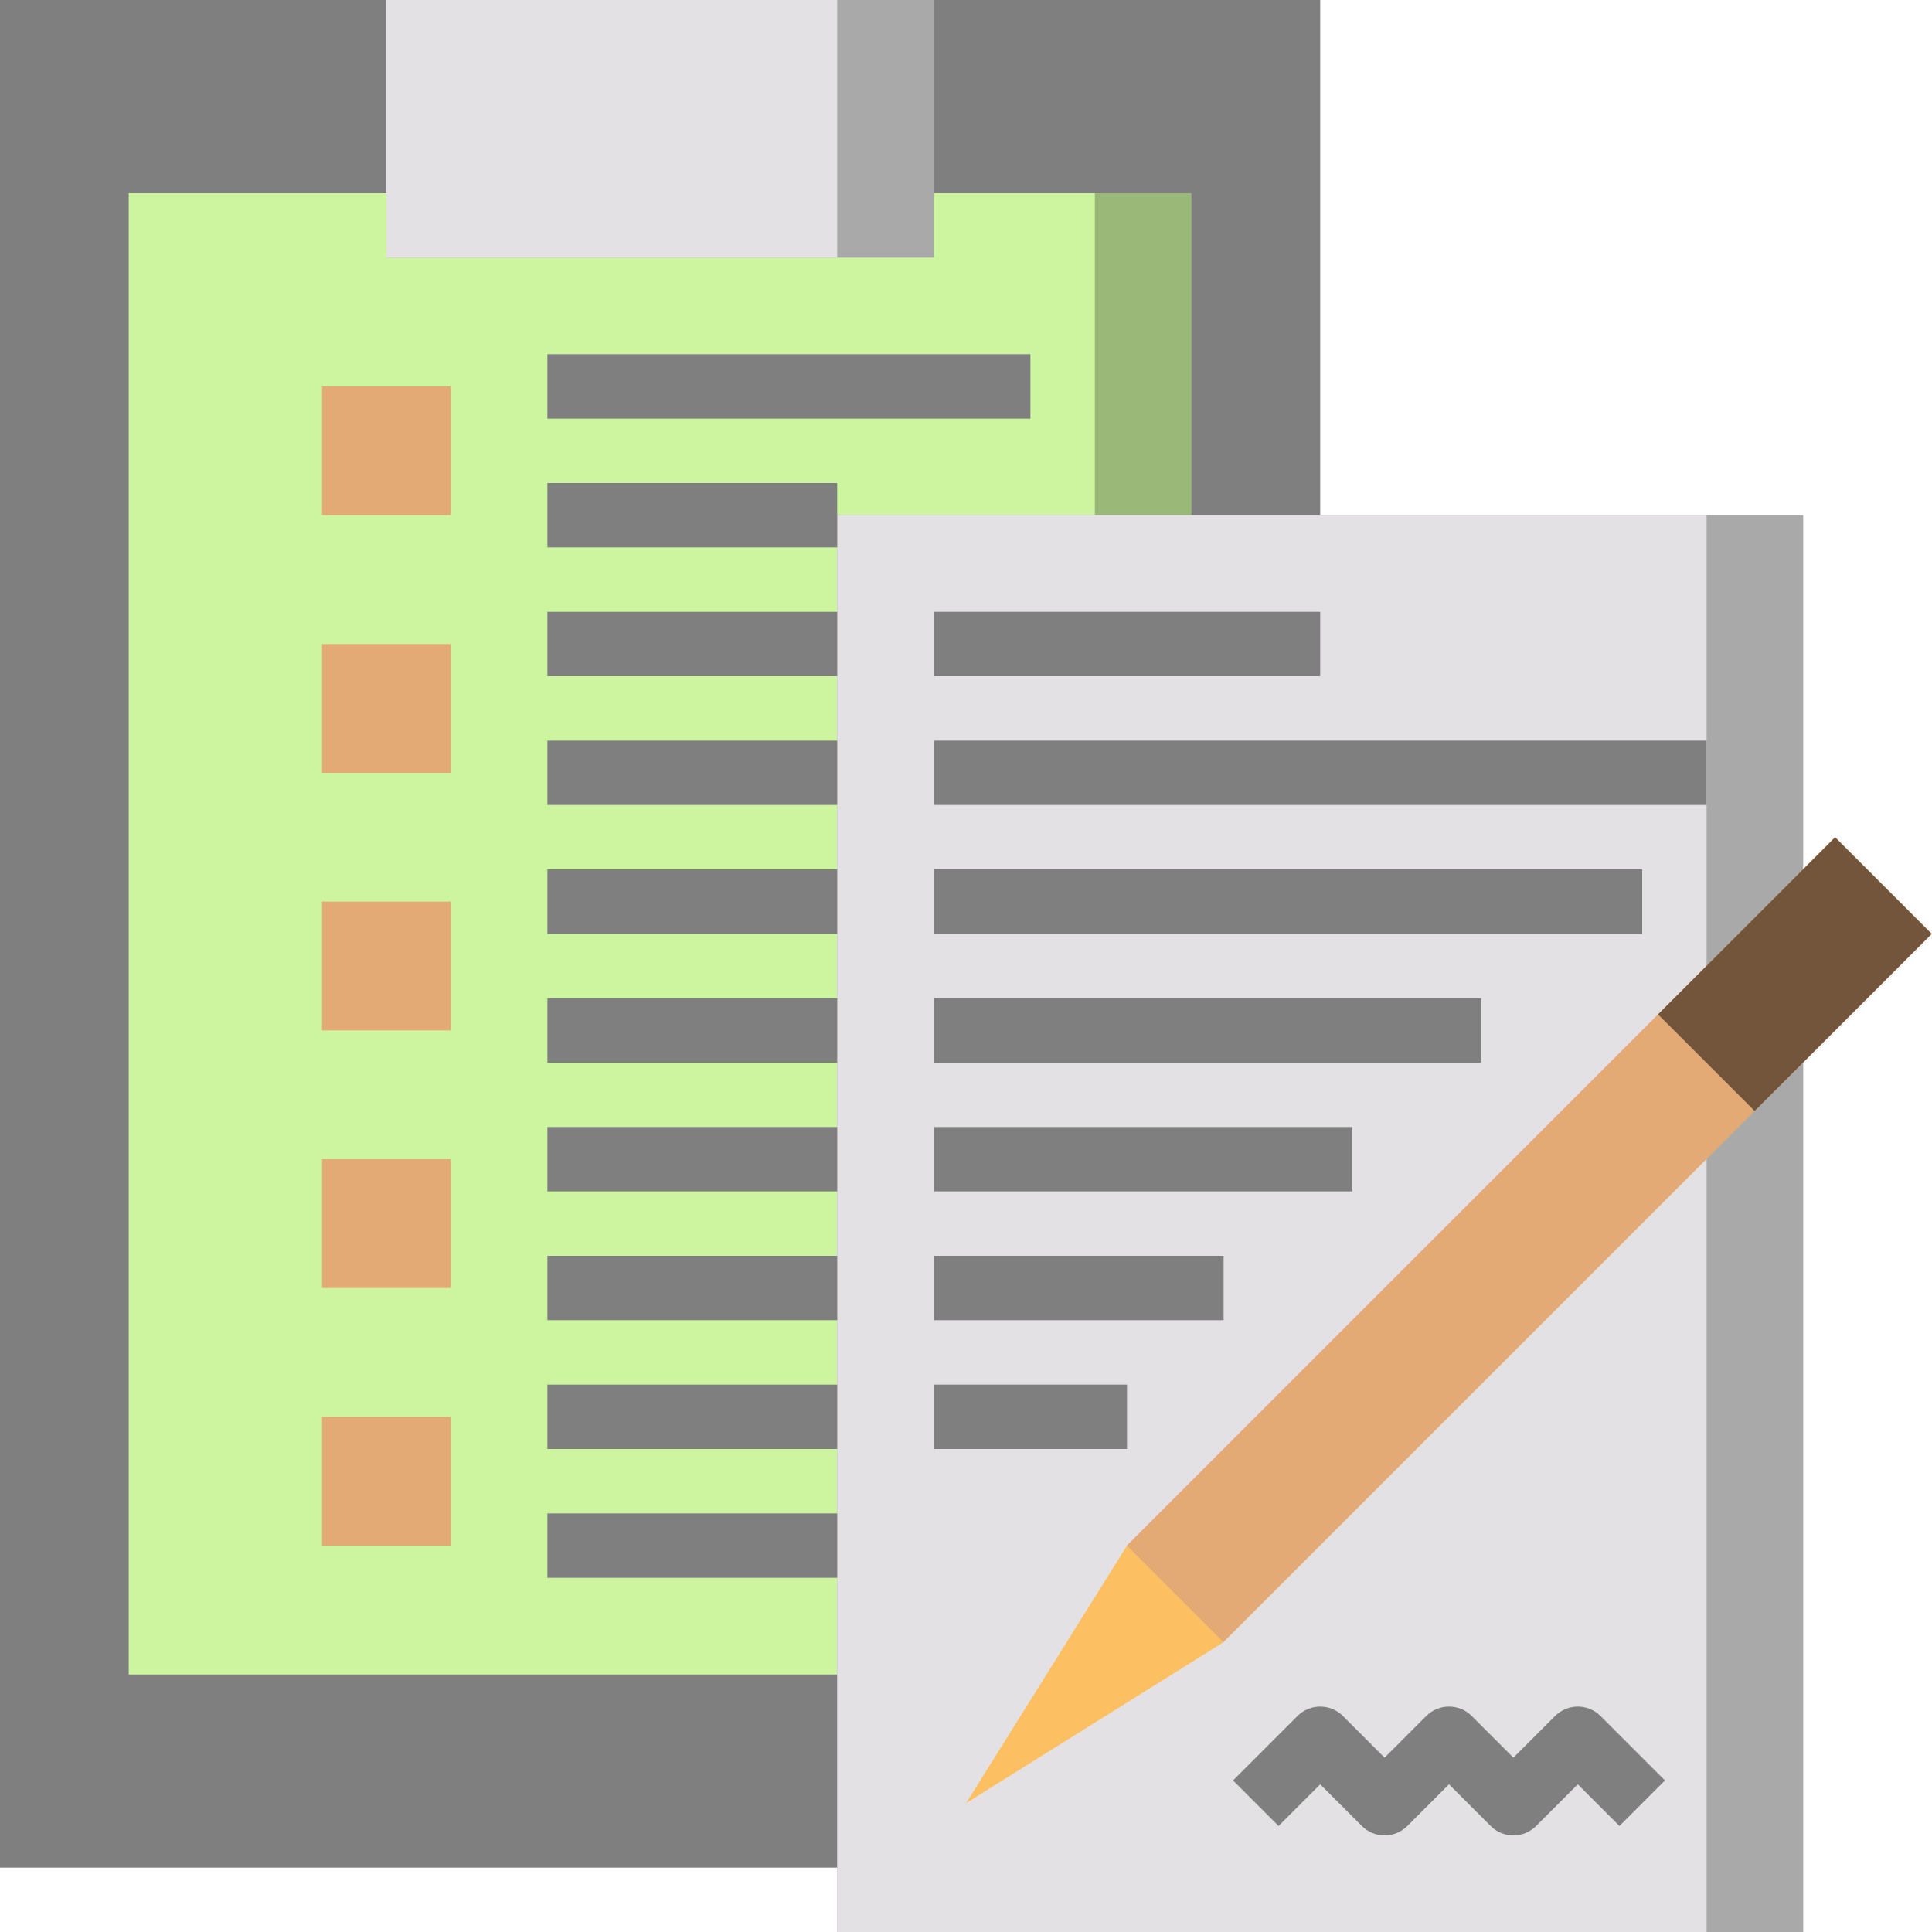<svg id="Layer_3" enable-background="new 0 0 60 60" height="512" viewBox="0 0 60 60" width="512" xmlns="http://www.w3.org/2000/svg"><path d="m0 0h41v58h-41z" fill="#807f80"/><path d="m4 6h33v46h-33z" fill="#9ab878"/><path d="m4 6h30v46h-30z" fill="#cdf5a0"/><path d="m12 0h17v8h-17z" fill="#aaa9aa"/><path d="m12 0h14v8h-14z" fill="#e3e1e3"/><path d="m10 12h4v4h-4z" fill="#e3aa75"/><path d="m10 20h4v4h-4z" fill="#e3aa75"/><path d="m10 28h4v4h-4z" fill="#e3aa75"/><path d="m10 36h4v4h-4z" fill="#e3aa75"/><path d="m10 44h4v4h-4z" fill="#e3aa75"/><path d="m26 16h30v44h-30z" fill="#aaa9aa"/><path d="m26 16h27v44h-27z" fill="#e3e1e3"/><path d="m35 48-5 8 8-5z" fill="#fcc062"/><path d="m31.944 36.379h31.113v4.243h-31.113z" fill="#e3aa75" transform="matrix(.707 -.707 .707 .707 -13.311 44.864)"/><path d="m51.861 28.129h7.778v4.243h-7.778z" fill="#72553b" transform="matrix(.707 -.707 .707 .707 -5.061 48.281)"/><g fill="#807f80"><path d="m29 19h12v2h-12z"/><path d="m29 23h24v2h-24z"/><path d="m29 27h22v2h-22z"/><path d="m29 31h17v2h-17z"/><path d="m29 35h13v2h-13z"/><path d="m29 39h9v2h-9z"/><path d="m29 43h6v2h-6z"/><path d="m47 57c-.256 0-.512-.098-.707-.293l-1.293-1.293-1.293 1.293c-.391.391-1.023.391-1.414 0l-1.293-1.293-1.293 1.293-1.414-1.414 2-2c.391-.391 1.023-.391 1.414 0l1.293 1.293 1.293-1.293c.391-.391 1.023-.391 1.414 0l1.293 1.293 1.293-1.293c.391-.391 1.023-.391 1.414 0l2 2-1.414 1.414-1.293-1.293-1.293 1.293c-.195.195-.451.293-.707.293z"/><path d="m17 11h15v2h-15z"/><path d="m17 15h9v2h-9z"/><path d="m17 19h9v2h-9z"/><path d="m17 23h9v2h-9z"/><path d="m17 27h9v2h-9z"/><path d="m17 31h9v2h-9z"/><path d="m17 35h9v2h-9z"/><path d="m17 39h9v2h-9z"/><path d="m17 43h9v2h-9z"/><path d="m17 47h9v2h-9z"/></g></svg>